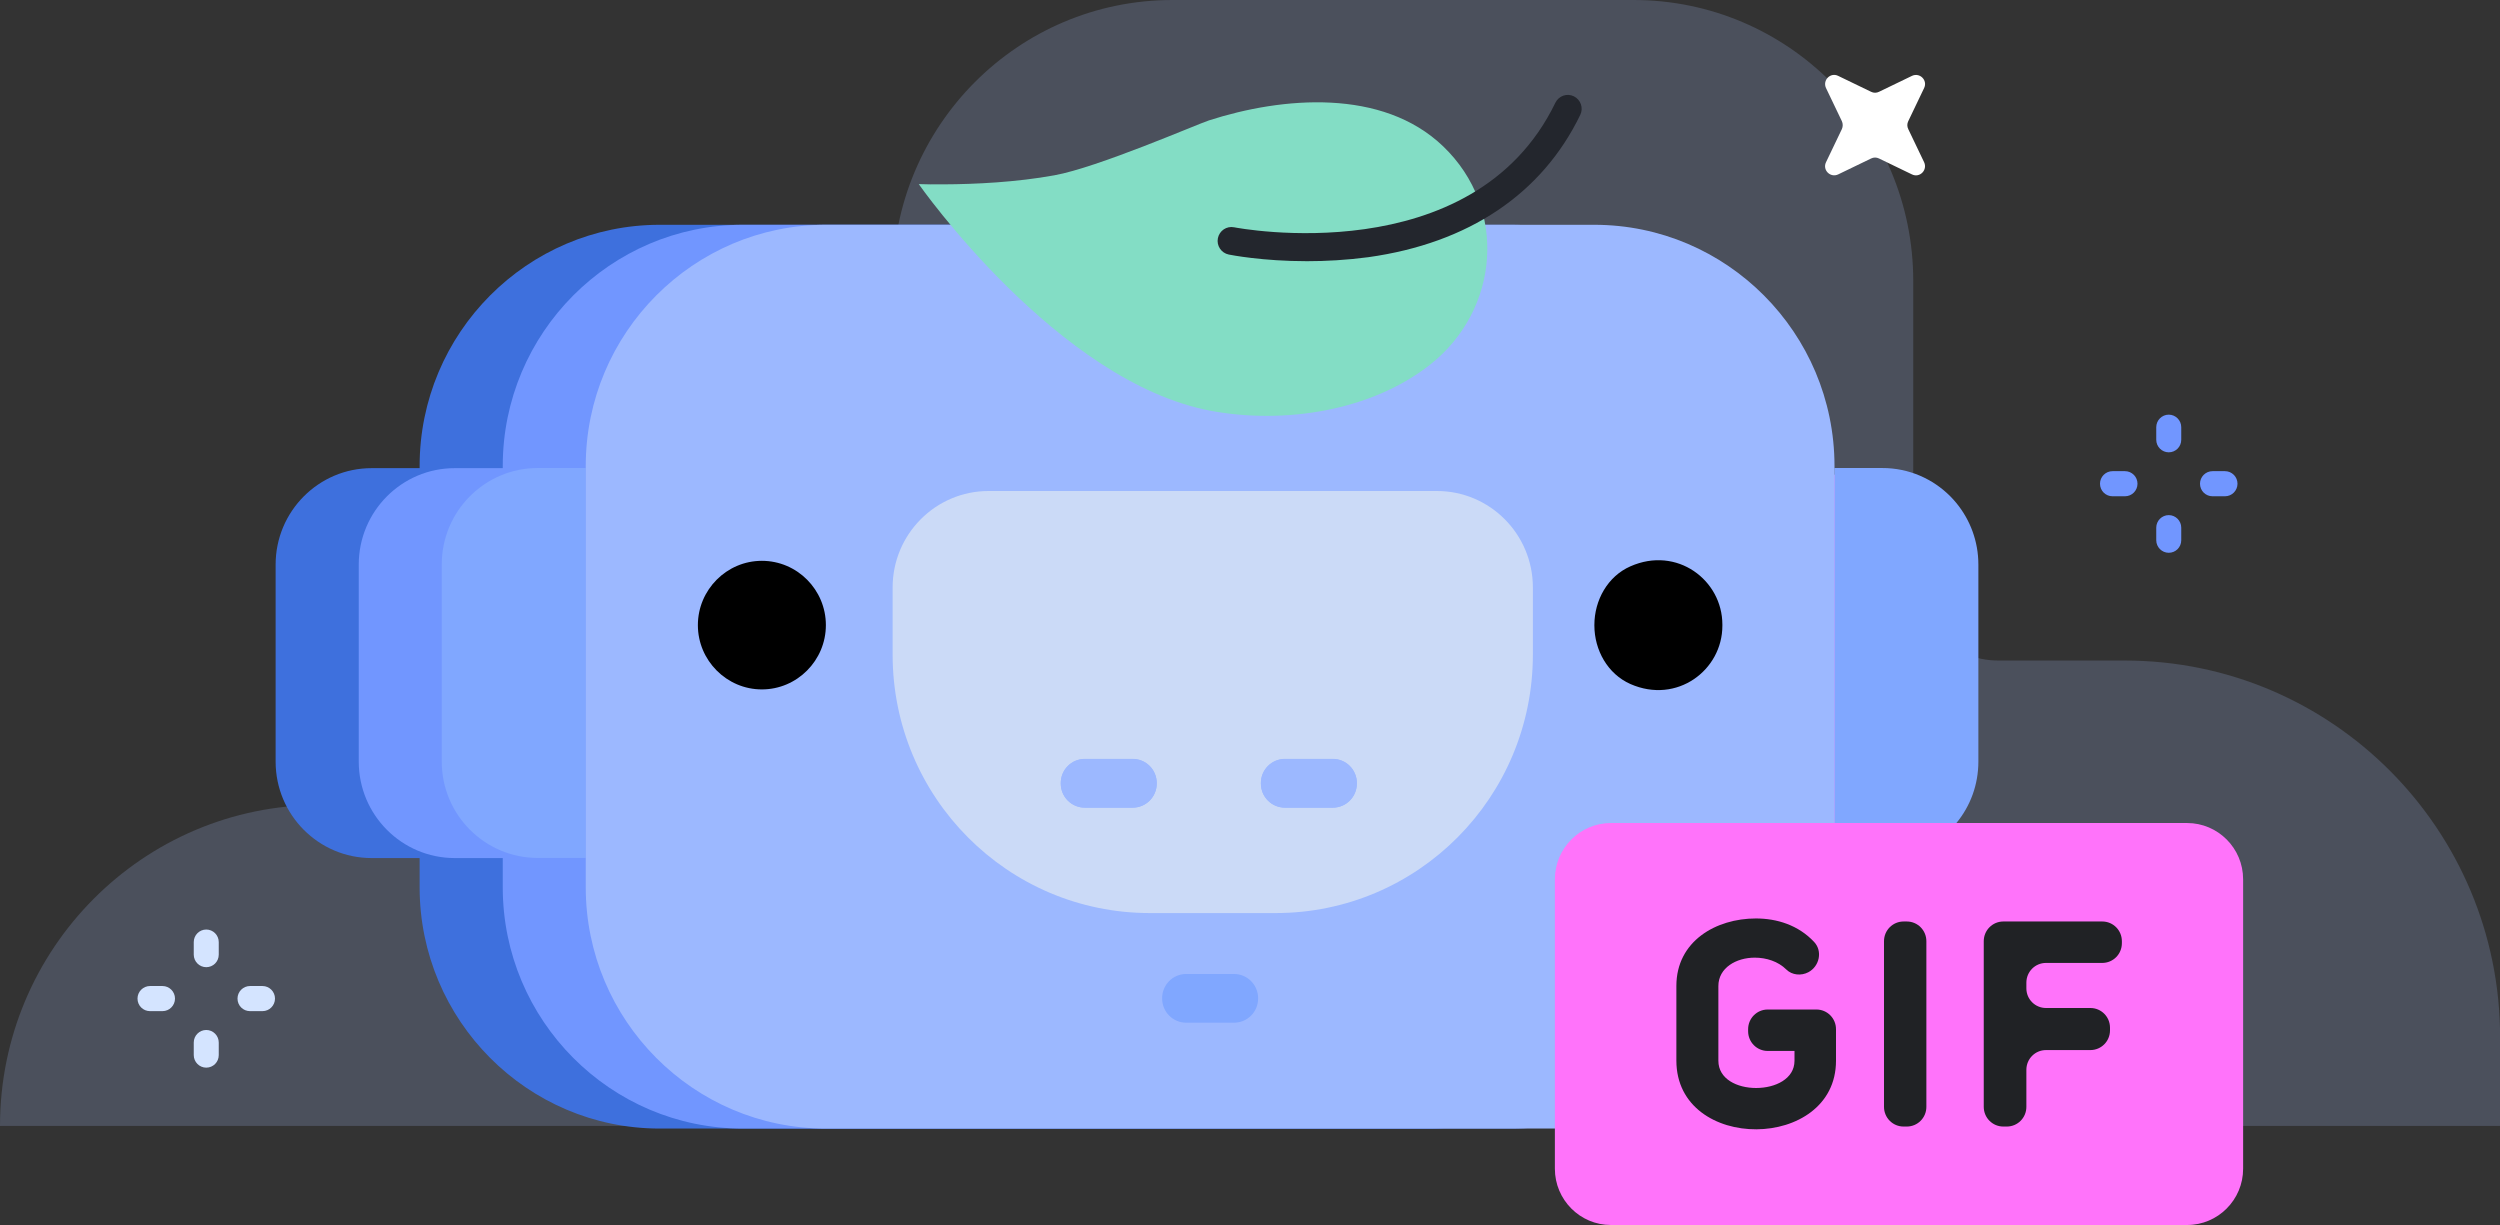 <svg width="200" height="98" viewBox="0 0 200 98" fill="none" xmlns="http://www.w3.org/2000/svg">
    <rect x="0" y="0" width="200" height="98" fill="#333333" stroke="none"/>
    <g clip-path="url(#expiring_premium_emoji)">
        <path opacity="0.2" d="M200 90.074H0C0 75.888 11.44 64.396 25.56 64.396H64.61C68.37 64.396 71.42 61.332 71.42 57.554V22.483C71.42 10.066 81.44 0 93.8 0H130.68C143.04 0 153.06 10.066 153.06 22.483V46.001C153.06 49.779 156.11 52.843 159.87 52.843H169.98C186.56 52.843 200.01 66.345 200.01 83.011V90.074H200Z" fill="#AEC7FF"/>
        <path d="M143.23 40.255C141.98 38.728 140.15 37.693 138.09 37.482C137.83 37.452 137.57 37.442 137.3 37.442H133.46V71.217L137.3 68.645C137.57 68.645 137.83 68.635 138.09 68.605C140.16 68.394 141.98 67.359 143.23 65.832C144.33 64.496 144.98 62.788 144.98 60.92V45.167C144.98 43.299 144.33 41.591 143.23 40.255Z" fill="#83DDC5"/>
        <path d="M114.25 17.983H52.78C42.19 17.983 33.57 26.642 33.57 37.281V37.452H29.73C25.49 37.452 22.05 40.908 22.05 45.167V60.93C22.05 65.189 25.49 68.645 29.73 68.645H33.57V70.986C33.57 81.625 42.19 90.285 52.78 90.285H114.25C116.96 90.285 119.57 89.732 122.03 88.637C122.5 88.426 122.97 88.195 123.43 87.944C124.33 87.452 125.2 86.879 126.01 86.246C127.09 85.402 128.08 84.448 128.96 83.393C129.06 83.272 129.15 83.152 129.25 83.031L129.36 82.891C129.86 82.248 130.34 81.555 130.77 80.811C131.41 79.726 131.95 78.571 132.37 77.375C133.1 75.286 133.47 73.136 133.47 70.986V68.645V37.442V37.271C133.46 26.632 124.84 17.983 114.25 17.983Z" fill="#3E70DD"/>
        <path d="M149.88 40.255C148.63 38.728 146.8 37.693 144.74 37.482C144.48 37.452 144.22 37.442 143.95 37.442H140.11V71.217L143.95 68.645C144.22 68.645 144.48 68.635 144.74 68.605C146.81 68.394 148.63 67.359 149.88 65.832C150.98 64.496 151.63 62.788 151.63 60.92V45.167C151.63 43.299 150.97 41.591 149.88 40.255Z" fill="#FF73FA"/>
        <path d="M120.9 17.983H59.43C48.84 17.983 40.22 26.642 40.22 37.281V37.452H36.38C32.14 37.452 28.7 40.908 28.7 45.167V60.93C28.7 65.189 32.14 68.645 36.38 68.645H40.22V70.986C40.22 81.625 48.84 90.285 59.43 90.285H120.9C123.61 90.285 126.22 89.732 128.68 88.637C129.15 88.426 129.62 88.195 130.08 87.944C130.98 87.452 131.85 86.879 132.66 86.246C133.74 85.402 134.73 84.448 135.61 83.393C135.71 83.272 135.8 83.152 135.9 83.031L136.01 82.891C136.51 82.248 136.99 81.555 137.42 80.811C138.06 79.726 138.6 78.571 139.02 77.375C139.75 75.286 140.12 73.136 140.12 70.986V68.645V37.442V37.271C140.1 26.632 131.49 17.983 120.9 17.983Z" fill="#7196FF"/>
        <path d="M151.38 37.482C151.12 37.452 150.86 37.442 150.59 37.442H146.75V71.217L150.59 68.645C150.86 68.645 151.12 68.635 151.38 68.605C153.45 68.394 155.27 67.359 156.52 65.832C157.62 64.496 158.27 62.788 158.27 60.92V45.167C158.27 43.299 157.61 41.591 156.52 40.255C155.27 38.728 153.44 37.693 151.38 37.482Z" fill="#80A7FF"/>
        <path d="M43.02 37.442C38.78 37.442 35.34 40.898 35.34 45.157V60.92C35.34 65.179 38.78 68.635 43.02 68.635H46.86V37.442H43.02Z" fill="#80A7FF"/>
        <path d="M127.54 17.983H66.07C55.48 17.983 46.86 26.642 46.86 37.281V37.452V68.645V70.986C46.86 81.625 55.48 90.285 66.07 90.285H127.54C130.25 90.285 132.86 89.732 135.32 88.637C135.79 88.426 136.26 88.195 136.72 87.944C137.62 87.452 138.49 86.879 139.3 86.246C140.38 85.402 141.37 84.448 142.25 83.393C142.35 83.272 142.44 83.152 142.54 83.031L142.65 82.891C143.15 82.248 143.63 81.555 144.06 80.811C144.7 79.726 145.24 78.571 145.66 77.375C146.39 75.286 146.76 73.136 146.76 70.986V68.645V37.442V37.271C146.75 26.632 138.13 17.983 127.54 17.983Z" fill="#9CB8FF"/>
        <path d="M114.95 39.28H79.09C74.85 39.28 71.41 42.736 71.41 46.996V52.37C71.41 63.793 80.62 73.045 91.99 73.045H102.05C113.42 73.045 122.63 63.793 122.63 52.37V46.996C122.63 42.736 119.19 39.28 114.95 39.28ZM92.54 62.668C92.54 63.743 91.68 64.607 90.61 64.607H86.79C85.72 64.607 84.86 63.743 84.86 62.668V62.648C84.86 61.573 85.72 60.709 86.79 60.709H90.61C91.68 60.709 92.54 61.573 92.54 62.648V62.668ZM108.55 62.668C108.55 63.743 107.69 64.607 106.62 64.607H102.8C101.73 64.607 100.87 63.743 100.87 62.668V62.648C100.87 61.573 101.73 60.709 102.8 60.709H106.62C107.69 60.709 108.55 61.573 108.55 62.648V62.668Z" fill="#CBDAF7"/>
        <path d="M106.62 60.719H102.8C101.73 60.719 100.87 61.583 100.87 62.658V62.678C100.87 63.753 101.73 64.617 102.8 64.617H106.62C107.69 64.617 108.55 63.753 108.55 62.678V62.658C108.55 61.583 107.68 60.719 106.62 60.719Z" fill="#9CB8FF"/>
        <path d="M90.61 60.719H86.79C85.72 60.719 84.86 61.583 84.86 62.658V62.678C84.86 63.753 85.72 64.617 86.79 64.617H90.61C91.68 64.617 92.54 63.753 92.54 62.678V62.658C92.54 61.583 91.68 60.719 90.61 60.719Z" fill="#9CB8FF"/>
        <path d="M98.72 77.918H94.9C93.83 77.918 92.97 78.782 92.97 79.857V79.877C92.97 80.952 93.83 81.816 94.9 81.816H98.72C99.79 81.816 100.65 80.952 100.65 79.877V79.857C100.65 78.782 99.78 77.918 98.72 77.918Z" fill="#80A7FF"/>
        <path d="M130.43 45.308C128.62 46.102 127.55 48.011 127.55 50V50.03C127.55 52.019 128.62 53.918 130.43 54.721C134.15 56.359 137.79 53.616 137.79 50.06V49.969C137.79 46.403 134.15 43.66 130.43 45.308Z" fill="black"/>
        <path d="M60.95 44.866C58.13 44.866 55.83 47.187 55.83 50.01C55.83 52.843 58.14 55.153 60.95 55.153C63.77 55.153 66.07 52.833 66.07 50.01C66.07 47.177 63.77 44.866 60.95 44.866Z" fill="black"/>
        <path d="M174.97 65.842H128.87C126.4 65.842 124.39 67.862 124.39 70.343V93.499C124.39 95.981 126.4 98 128.87 98H174.97C177.44 98 179.45 95.981 179.45 93.499V70.343C179.45 67.862 177.44 65.842 174.97 65.842Z" fill="#FF73FA"/>
        <path d="M146.88 84.86V82.338C146.88 81.464 146.18 80.761 145.31 80.761H141.42C140.55 80.761 139.85 81.464 139.85 82.338V82.499C139.85 83.373 140.55 84.076 141.42 84.076H143.56V84.86C143.56 86.316 142.02 87.04 140.49 87.04C138.97 87.04 137.47 86.326 137.47 84.86V78.882C137.47 77.425 138.9 76.612 140.38 76.612C141.31 76.612 142.25 76.913 142.9 77.556C143.36 78.018 144.1 78.079 144.67 77.777C145.56 77.305 145.82 76.089 145.13 75.356C143.86 74 142.14 73.477 140.47 73.477C137.29 73.477 134.11 75.286 134.11 78.872V84.85C134.11 88.537 137.31 90.365 140.52 90.345C143.69 90.325 146.88 88.496 146.88 84.86Z" fill="#202225"/>
        <path d="M152.54 73.719H152.29C151.42 73.719 150.72 74.422 150.72 75.296V88.547C150.72 89.421 151.42 90.124 152.29 90.124H152.54C153.41 90.124 154.11 89.421 154.11 88.547V75.296C154.11 74.422 153.41 73.719 152.54 73.719Z" fill="#202225"/>
        <path d="M162.11 79.073V78.611C162.11 77.737 162.81 77.034 163.68 77.034H168.18C169.05 77.034 169.75 76.331 169.75 75.457V75.296C169.75 74.422 169.05 73.719 168.18 73.719H160.27C159.4 73.719 158.7 74.422 158.7 75.296V88.547C158.7 89.421 159.4 90.124 160.27 90.124H160.54C161.41 90.124 162.11 89.421 162.11 88.547V85.583C162.11 84.709 162.81 84.006 163.68 84.006H167.23C168.1 84.006 168.8 83.302 168.8 82.428V82.218C168.8 81.344 168.1 80.64 167.23 80.64H163.68C162.81 80.64 162.11 79.937 162.11 79.073Z" fill="#202225"/>
        <path d="M96.71 9.634C102.6 7.736 110.6 7.052 115.45 11.704C120.66 16.697 119.94 24.794 114.43 29.154C109.71 32.891 102.73 33.946 96.9 32.871C84.59 30.59 73.5 14.728 73.5 14.728C74.08 14.748 74.75 14.758 75.48 14.748C78.03 14.738 81.32 14.577 84.35 14.024C87.81 13.402 95.78 9.936 96.71 9.634Z" fill="#83DDC5"/>
        <path d="M104.57 20.896C100.99 20.896 98.45 20.394 98.3 20.363C97.7 20.243 97.31 19.65 97.43 19.058C97.55 18.455 98.13 18.063 98.73 18.183C98.92 18.224 117.83 21.86 124.43 8.218C124.7 7.665 125.36 7.434 125.91 7.705C126.46 7.977 126.69 8.64 126.42 9.192C123.36 15.511 117.5 19.449 109.47 20.575C107.73 20.805 106.06 20.896 104.57 20.896Z" fill="#23262D"/>
        <path d="M147.35 10.327L146.08 12.98C145.78 13.602 146.43 14.245 147.05 13.954L149.69 12.678C149.89 12.578 150.12 12.578 150.32 12.678L152.96 13.954C153.58 14.255 154.22 13.602 153.93 12.98L152.66 10.327C152.56 10.127 152.56 9.895 152.66 9.695L153.93 7.042C154.23 6.419 153.58 5.777 152.96 6.068L150.32 7.344C150.12 7.444 149.89 7.444 149.69 7.344L147.05 6.068C146.43 5.766 145.79 6.419 146.08 7.042L147.35 9.695C147.44 9.895 147.44 10.127 147.35 10.327Z" fill="white"/>
        <path d="M173.5 36.186C172.95 36.186 172.5 35.734 172.5 35.181V34.177C172.5 33.624 172.95 33.172 173.5 33.172C174.05 33.172 174.5 33.624 174.5 34.177V35.181C174.5 35.744 174.05 36.186 173.5 36.186Z" fill="#7196FF"/>
        <path d="M173.5 44.223C172.95 44.223 172.5 43.771 172.5 43.218V42.214C172.5 41.661 172.95 41.209 173.5 41.209C174.05 41.209 174.5 41.661 174.5 42.214V43.218C174.5 43.781 174.05 44.223 173.5 44.223Z" fill="#7196FF"/>
        <path d="M176 38.698C176 38.145 176.45 37.693 177 37.693H178C178.55 37.693 179 38.145 179 38.698C179 39.25 178.55 39.702 178 39.702H177C176.45 39.702 176 39.26 176 38.698Z" fill="#7196FF"/>
        <path d="M168 38.698C168 38.145 168.45 37.693 169 37.693H170C170.55 37.693 171 38.145 171 38.698C171 39.25 170.55 39.702 170 39.702H169C168.45 39.702 168 39.26 168 38.698Z" fill="#7196FF"/>
        <path d="M16.5 77.375C15.95 77.375 15.5 76.923 15.5 76.371V75.366C15.5 74.814 15.95 74.362 16.5 74.362C17.05 74.362 17.5 74.814 17.5 75.366V76.371C17.5 76.933 17.05 77.375 16.5 77.375Z" fill="#D4E4FF"/>
        <path d="M16.5 85.412C15.95 85.412 15.5 84.96 15.5 84.408V83.403C15.5 82.85 15.95 82.398 16.5 82.398C17.05 82.398 17.5 82.85 17.5 83.403V84.408C17.5 84.97 17.05 85.412 16.5 85.412Z" fill="#D4E4FF"/>
        <path d="M19 79.887C19 79.334 19.45 78.882 20 78.882H21C21.55 78.882 22 79.334 22 79.887C22 80.439 21.55 80.891 21 80.891H20C19.45 80.891 19 80.449 19 79.887Z" fill="#D4E4FF"/>
        <path d="M11 79.887C11 79.334 11.45 78.882 12 78.882H13C13.55 78.882 14 79.334 14 79.887C14 80.439 13.55 80.891 13 80.891H12C11.45 80.891 11 80.449 11 79.887Z" fill="#D4E4FF"/>
    </g>
    <defs>
        <clipPath id="expiring_premium_emoji">
            <rect width="200" height="98" fill="white"/>
        </clipPath>
    </defs>
</svg>
